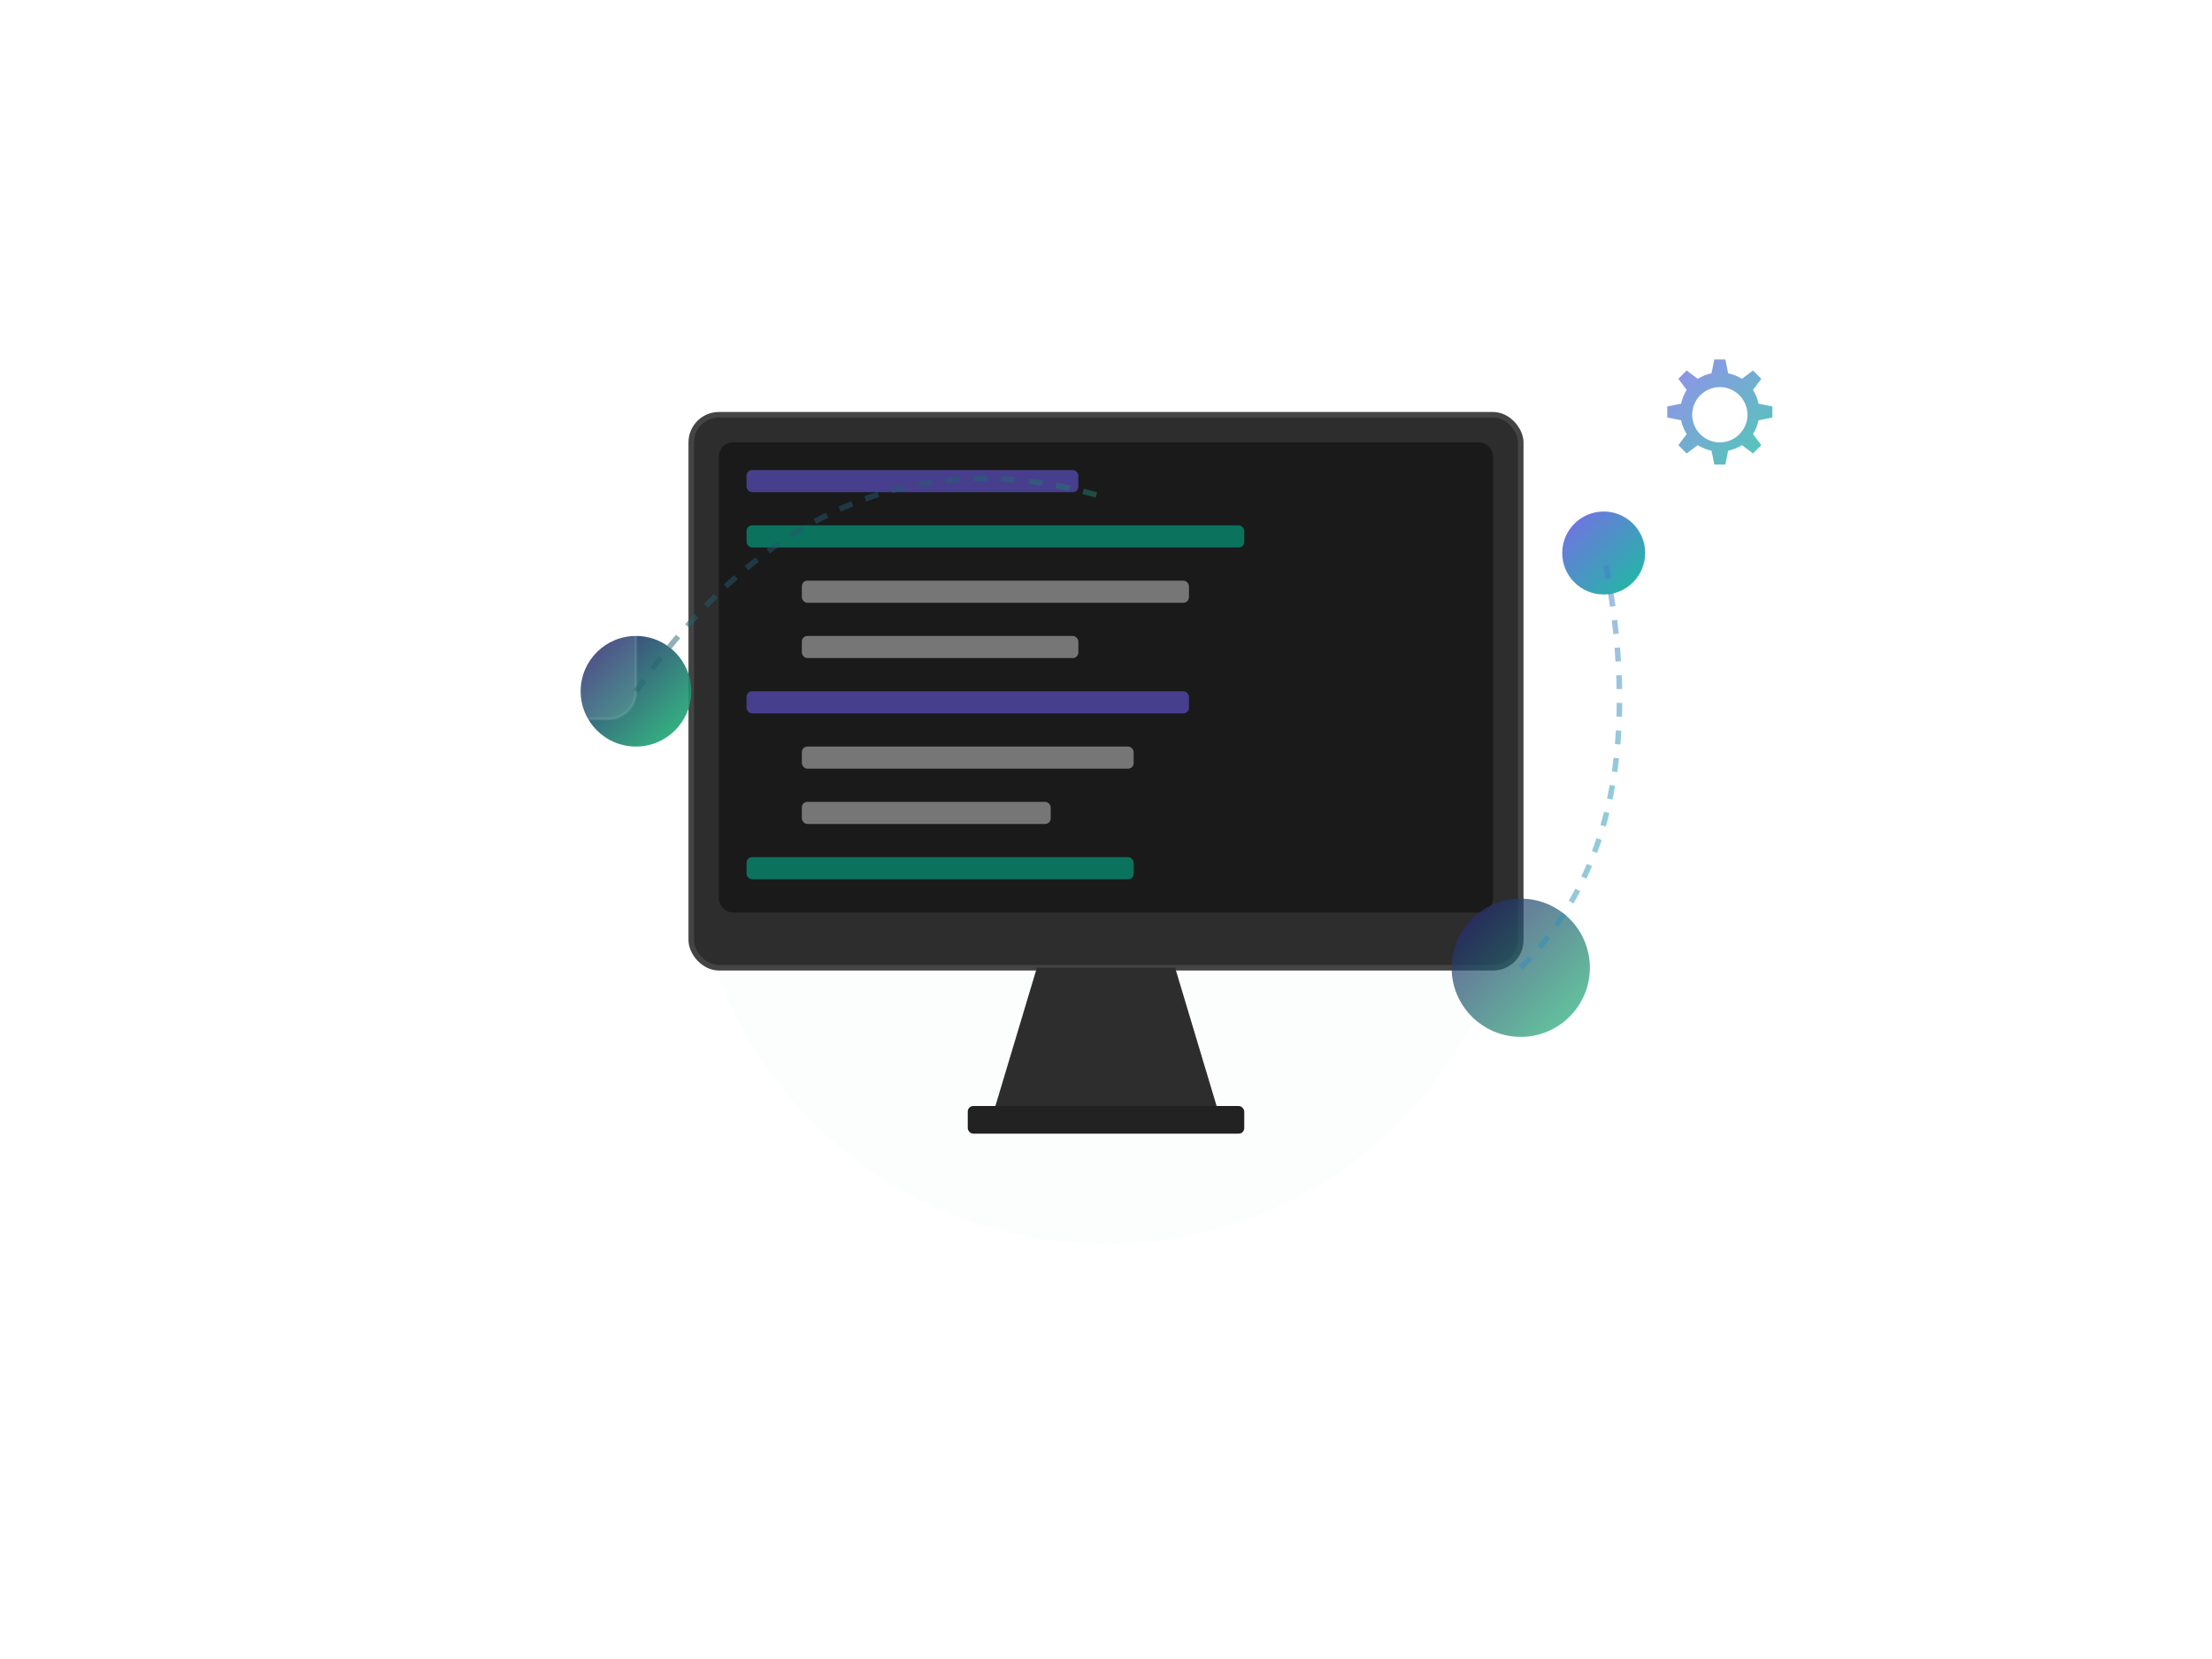 <?xml version="1.0" encoding="UTF-8"?>
<svg width="800px" height="600px" viewBox="0 0 800 600" version="1.1" xmlns="http://www.w3.org/2000/svg" xmlns:xlink="http://www.w3.org/1999/xlink">
    <defs>
        <linearGradient x1="0%" y1="0%" x2="100%" y2="100%" id="linearGradient-1">
            <stop stop-color="#28166e" offset="0%"></stop>
            <stop stop-color="#1dbf73" offset="100%"></stop>
        </linearGradient>
        <linearGradient x1="0%" y1="0%" x2="100%" y2="100%" id="linearGradient-2">
            <stop stop-color="#6c5ce7" offset="0%"></stop>
            <stop stop-color="#00b894" offset="100%"></stop>
        </linearGradient>
        <filter x="-50%" y="-50%" width="200%" height="200%" filterUnits="objectBoundingBox" id="filter-3">
            <feGaussianBlur stdDeviation="10" in="SourceGraphic"></feGaussianBlur>
        </filter>
    </defs>
    <g stroke="none" stroke-width="1" fill="none" fill-rule="evenodd">
        <!-- Background Glow -->
        <circle cx="400" cy="300" r="150" fill="url(#linearGradient-1)" opacity="0.1" filter="url(#filter-3)"></circle>
        
        <!-- Main Elements -->
        <g transform="translate(200, 100)">
            <!-- Computer Screen -->
            <rect x="50" y="50" width="300" height="200" rx="10" fill="#2d2d2d" stroke="#444" stroke-width="2"></rect>
            <rect x="60" y="60" width="280" height="170" rx="5" fill="#1a1a1a"></rect>
            
            <!-- Code on Screen -->
            <g transform="translate(70, 70)" fill="#fff" opacity="0.8">
                <rect x="0" y="0" width="120" height="8" rx="2" fill="#6c5ce7" opacity="0.7"></rect>
                <rect x="0" y="20" width="180" height="8" rx="2" fill="#00b894" opacity="0.7"></rect>
                <rect x="20" y="40" width="140" height="8" rx="2" fill="#fff" opacity="0.5"></rect>
                <rect x="20" y="60" width="100" height="8" rx="2" fill="#fff" opacity="0.5"></rect>
                <rect x="0" y="80" width="160" height="8" rx="2" fill="#6c5ce7" opacity="0.7"></rect>
                <rect x="20" y="100" width="120" height="8" rx="2" fill="#fff" opacity="0.5"></rect>
                <rect x="20" y="120" width="90" height="8" rx="2" fill="#fff" opacity="0.5"></rect>
                <rect x="0" y="140" width="140" height="8" rx="2" fill="#00b894" opacity="0.7"></rect>
            </g>
            
            <!-- Computer Stand -->
            <path d="M175,250 L225,250 L240,300 L160,300 Z" fill="#2d2d2d"></path>
            <rect x="150" y="300" width="100" height="10" rx="2" fill="#222"></rect>
            
            <!-- Floating Elements -->
            <circle cx="30" cy="150" r="20" fill="url(#linearGradient-1)" opacity="0.9"></circle>
            <circle cx="380" cy="100" r="15" fill="url(#linearGradient-2)" opacity="0.9"></circle>
            <circle cx="350" cy="250" r="25" fill="url(#linearGradient-1)" opacity="0.7"></circle>
            
            <!-- Web Elements -->
            <g transform="translate(0, 30)">
                <rect x="-50" y="50" width="80" height="80" rx="10" fill="#fff" opacity="0.1" stroke="#fff" stroke-width="1"></rect>
                <rect x="-40" y="70" width="60" height="8" rx="2" fill="#fff" opacity="0.6"></rect>
                <rect x="-40" y="90" width="40" height="8" rx="2" fill="#fff" opacity="0.6"></rect>
                <rect x="-40" y="110" width="50" height="8" rx="2" fill="#fff" opacity="0.6"></rect>
            </g>
            
            <g transform="translate(400, 180)">
                <rect x="0" y="0" width="80" height="80" rx="10" fill="#fff" opacity="0.1" stroke="#fff" stroke-width="1"></rect>
                <circle cx="40" cy="25" r="15" fill="#fff" opacity="0.2"></circle>
                <rect x="15" y="50" width="50" height="6" rx="2" fill="#fff" opacity="0.6"></rect>
                <rect x="20" y="65" width="40" height="6" rx="2" fill="#fff" opacity="0.6"></rect>
            </g>
            
            <!-- Connecting Lines -->
            <path d="M30,150 Q100,50 200,80" stroke="url(#linearGradient-1)" stroke-width="2" opacity="0.5" stroke-dasharray="5,5"></path>
            <path d="M350,250 Q400,200 380,100" stroke="url(#linearGradient-2)" stroke-width="2" opacity="0.5" stroke-dasharray="5,5"></path>
            
            <!-- Gear Icons -->
            <g transform="translate(400, 30)" fill="#fff" opacity="0.7">
                <path d="M20,0 L24,0 L25,5 Q27.5,5.5 30,7 L34,4 L37,7 L34,11 Q35.5,13.5 36,16 L41,17 L41,21 L36,22 Q35.5,24.5 34,27 L37,31 L34,34 L30,31 Q27.5,32.5 25,33 L24,38 L20,38 L19,33 Q16.5,32.5 14,31 L10,34 L7,31 L10,27 Q8.5,24.5 8,22 L3,21 L3,17 L8,16 Q8.5,13.5 10,11 L7,7 L10,4 L14,7 Q16.5,5.5 19,5 L20,0 Z M22,10 C16.5,10 12,14.5 12,20 C12,25.5 16.5,30 22,30 C27.5,30 32,25.5 32,20 C32,14.5 27.5,10 22,10 Z" fill="url(#linearGradient-2)"></path>
            </g>
        </g>
    </g>
</svg>
